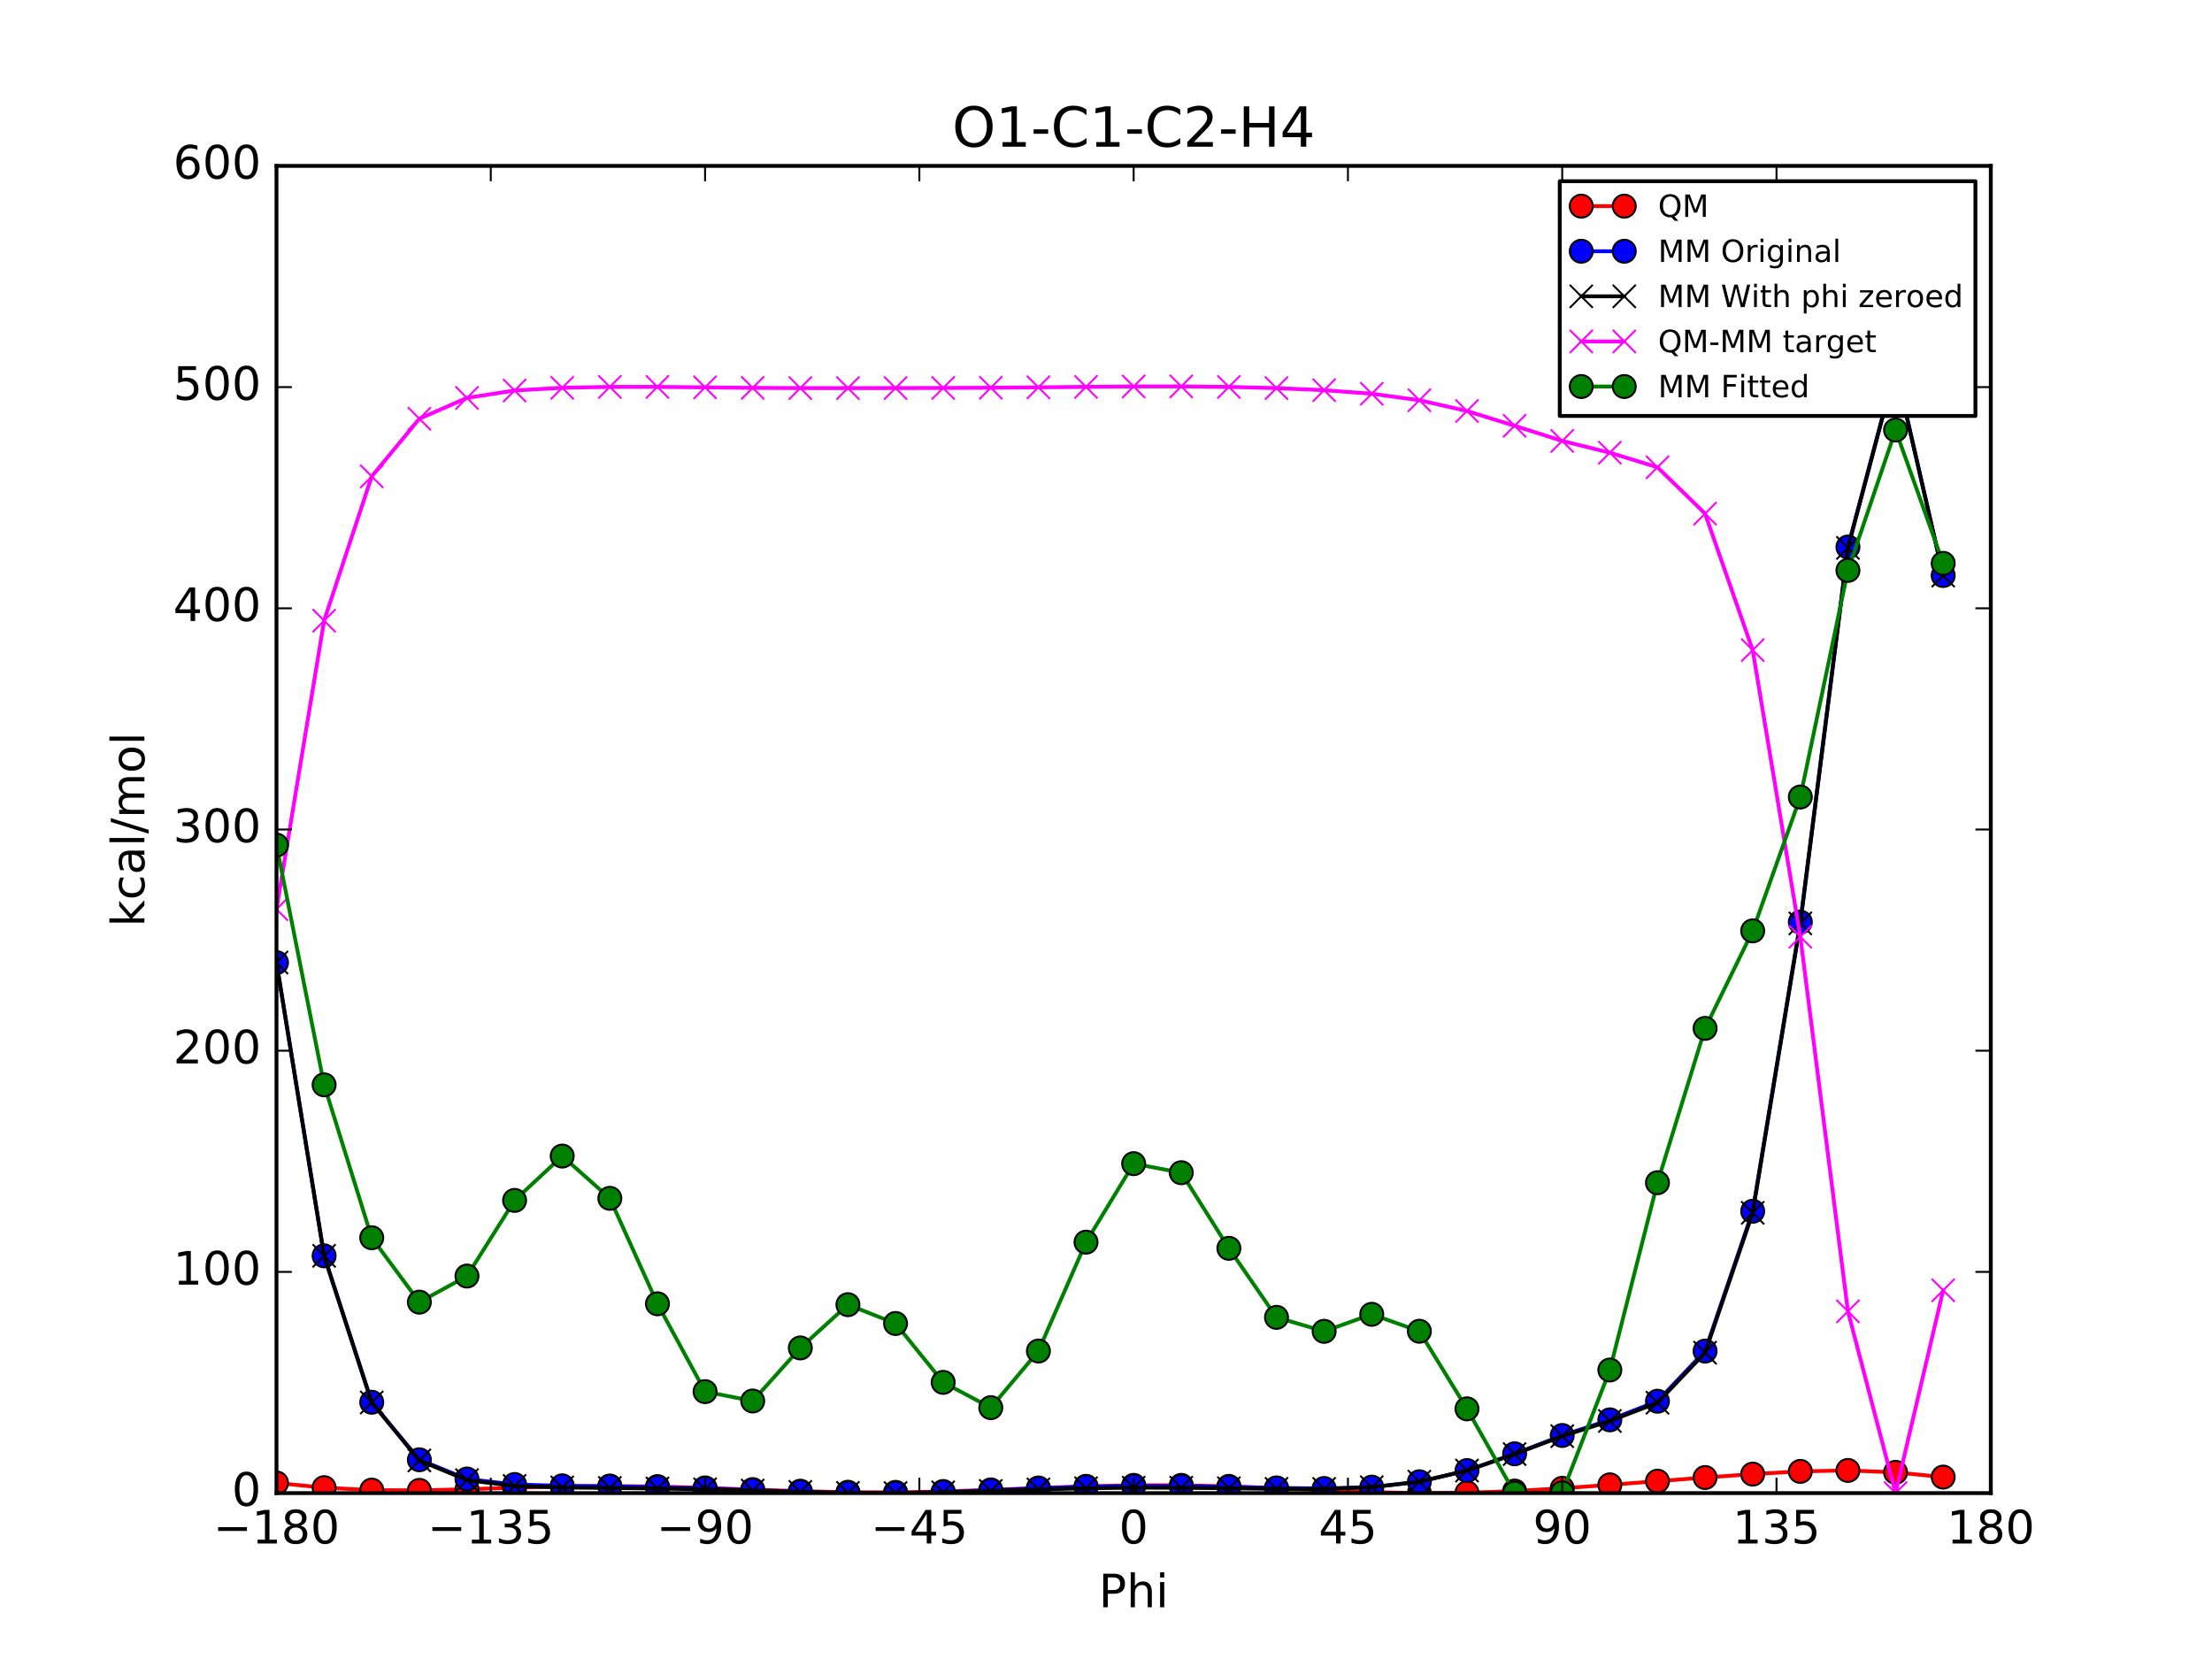 <?xml version="1.0" encoding="utf-8" standalone="no"?>
<!DOCTYPE svg PUBLIC "-//W3C//DTD SVG 1.1//EN"
  "http://www.w3.org/Graphics/SVG/1.1/DTD/svg11.dtd">
<!-- Created with matplotlib (http://matplotlib.org/) -->
<svg height="432pt" version="1.1" viewBox="0 0 576 432" width="576pt" xmlns="http://www.w3.org/2000/svg" xmlns:xlink="http://www.w3.org/1999/xlink">
 <defs>
  <style type="text/css">
*{stroke-linecap:butt;stroke-linejoin:round;stroke-miterlimit:100000;}
  </style>
 </defs>
 <g id="figure_1">
  <g id="patch_1">
   <path d="M 0 432 
L 576 432 
L 576 0 
L 0 0 
z
" style="fill:#ffffff;"/>
  </g>
  <g id="axes_1">
   <g id="patch_2">
    <path d="M 72 388.8 
L 518.4 388.8 
L 518.4 43.2 
L 72 43.2 
z
" style="fill:#ffffff;"/>
   </g>
   <g id="line2d_1">
    <path clip-path="url(#pb5bdf6faa8)" d="M 72 386.153 
L 84.4 387.384 
L 96.8 388.021 
L 109.2 388.09 
L 121.6 387.798 
L 134 387.389 
L 146.4 387.067 
L 158.8 386.961 
L 171.2 387.103 
L 183.6 387.444 
L 196 387.886 
L 208.4 388.303 
L 220.8 388.572 
L 233.2 388.605 
L 245.6 388.383 
L 258 387.965 
L 270.4 387.47 
L 282.8 387.035 
L 295.2 386.781 
L 307.6 386.781 
L 320 387.046 
L 332.4 387.516 
L 344.8 388.073 
L 357.2 388.553 
L 369.6 388.8 
L 382 388.71 
L 394.4 388.268 
L 406.8 387.544 
L 419.2 386.651 
L 431.6 385.696 
L 444 384.745 
L 456.4 383.853 
L 468.8 383.146 
L 481.2 382.896 
L 493.6 383.395 
L 506 384.632 
" style="fill:none;stroke:#ff0000;stroke-linecap:square;"/>
    <defs>
     <path d="M 0 3 
C 0.796 3 1.559 2.684 2.121 2.121 
C 2.684 1.559 3 0.796 3 0 
C 3 -0.796 2.684 -1.559 2.121 -2.121 
C 1.559 -2.684 0.796 -3 0 -3 
C -0.796 -3 -1.559 -2.684 -2.121 -2.121 
C -2.684 -1.559 -3 -0.796 -3 0 
C -3 0.796 -2.684 1.559 -2.121 2.121 
C -1.559 2.684 -0.796 3 0 3 
z
" id="m28f673b77a" style="stroke:#000000;stroke-width:0.5;"/>
    </defs>
    <g clip-path="url(#pb5bdf6faa8)">
     <use style="fill:#ff0000;stroke:#000000;stroke-width:0.5;" x="72" xlink:href="#m28f673b77a" y="386.153"/>
     <use style="fill:#ff0000;stroke:#000000;stroke-width:0.5;" x="84.4" xlink:href="#m28f673b77a" y="387.384"/>
     <use style="fill:#ff0000;stroke:#000000;stroke-width:0.5;" x="96.8" xlink:href="#m28f673b77a" y="388.021"/>
     <use style="fill:#ff0000;stroke:#000000;stroke-width:0.5;" x="109.2" xlink:href="#m28f673b77a" y="388.09"/>
     <use style="fill:#ff0000;stroke:#000000;stroke-width:0.5;" x="121.6" xlink:href="#m28f673b77a" y="387.798"/>
     <use style="fill:#ff0000;stroke:#000000;stroke-width:0.5;" x="134" xlink:href="#m28f673b77a" y="387.389"/>
     <use style="fill:#ff0000;stroke:#000000;stroke-width:0.5;" x="146.4" xlink:href="#m28f673b77a" y="387.067"/>
     <use style="fill:#ff0000;stroke:#000000;stroke-width:0.5;" x="158.8" xlink:href="#m28f673b77a" y="386.961"/>
     <use style="fill:#ff0000;stroke:#000000;stroke-width:0.5;" x="171.2" xlink:href="#m28f673b77a" y="387.103"/>
     <use style="fill:#ff0000;stroke:#000000;stroke-width:0.5;" x="183.6" xlink:href="#m28f673b77a" y="387.444"/>
     <use style="fill:#ff0000;stroke:#000000;stroke-width:0.5;" x="196" xlink:href="#m28f673b77a" y="387.886"/>
     <use style="fill:#ff0000;stroke:#000000;stroke-width:0.5;" x="208.4" xlink:href="#m28f673b77a" y="388.303"/>
     <use style="fill:#ff0000;stroke:#000000;stroke-width:0.5;" x="220.8" xlink:href="#m28f673b77a" y="388.572"/>
     <use style="fill:#ff0000;stroke:#000000;stroke-width:0.5;" x="233.2" xlink:href="#m28f673b77a" y="388.605"/>
     <use style="fill:#ff0000;stroke:#000000;stroke-width:0.5;" x="245.6" xlink:href="#m28f673b77a" y="388.383"/>
     <use style="fill:#ff0000;stroke:#000000;stroke-width:0.5;" x="258" xlink:href="#m28f673b77a" y="387.965"/>
     <use style="fill:#ff0000;stroke:#000000;stroke-width:0.5;" x="270.4" xlink:href="#m28f673b77a" y="387.47"/>
     <use style="fill:#ff0000;stroke:#000000;stroke-width:0.5;" x="282.8" xlink:href="#m28f673b77a" y="387.035"/>
     <use style="fill:#ff0000;stroke:#000000;stroke-width:0.5;" x="295.2" xlink:href="#m28f673b77a" y="386.781"/>
     <use style="fill:#ff0000;stroke:#000000;stroke-width:0.5;" x="307.6" xlink:href="#m28f673b77a" y="386.781"/>
     <use style="fill:#ff0000;stroke:#000000;stroke-width:0.5;" x="320" xlink:href="#m28f673b77a" y="387.046"/>
     <use style="fill:#ff0000;stroke:#000000;stroke-width:0.5;" x="332.4" xlink:href="#m28f673b77a" y="387.516"/>
     <use style="fill:#ff0000;stroke:#000000;stroke-width:0.5;" x="344.8" xlink:href="#m28f673b77a" y="388.073"/>
     <use style="fill:#ff0000;stroke:#000000;stroke-width:0.5;" x="357.2" xlink:href="#m28f673b77a" y="388.553"/>
     <use style="fill:#ff0000;stroke:#000000;stroke-width:0.5;" x="369.6" xlink:href="#m28f673b77a" y="388.8"/>
     <use style="fill:#ff0000;stroke:#000000;stroke-width:0.5;" x="382" xlink:href="#m28f673b77a" y="388.71"/>
     <use style="fill:#ff0000;stroke:#000000;stroke-width:0.5;" x="394.4" xlink:href="#m28f673b77a" y="388.268"/>
     <use style="fill:#ff0000;stroke:#000000;stroke-width:0.5;" x="406.8" xlink:href="#m28f673b77a" y="387.544"/>
     <use style="fill:#ff0000;stroke:#000000;stroke-width:0.5;" x="419.2" xlink:href="#m28f673b77a" y="386.651"/>
     <use style="fill:#ff0000;stroke:#000000;stroke-width:0.5;" x="431.6" xlink:href="#m28f673b77a" y="385.696"/>
     <use style="fill:#ff0000;stroke:#000000;stroke-width:0.5;" x="444" xlink:href="#m28f673b77a" y="384.745"/>
     <use style="fill:#ff0000;stroke:#000000;stroke-width:0.5;" x="456.4" xlink:href="#m28f673b77a" y="383.853"/>
     <use style="fill:#ff0000;stroke:#000000;stroke-width:0.5;" x="468.8" xlink:href="#m28f673b77a" y="383.146"/>
     <use style="fill:#ff0000;stroke:#000000;stroke-width:0.5;" x="481.2" xlink:href="#m28f673b77a" y="382.896"/>
     <use style="fill:#ff0000;stroke:#000000;stroke-width:0.5;" x="493.6" xlink:href="#m28f673b77a" y="383.395"/>
     <use style="fill:#ff0000;stroke:#000000;stroke-width:0.5;" x="506" xlink:href="#m28f673b77a" y="384.632"/>
    </g>
   </g>
   <g id="line2d_2">
    <path clip-path="url(#pb5bdf6faa8)" d="M 72 250.659 
L 84.4 327.012 
L 96.8 365.138 
L 109.2 380.119 
L 121.6 385.133 
L 134 386.561 
L 146.4 386.906 
L 158.8 387.052 
L 171.2 387.263 
L 183.6 387.589 
L 196 388.014 
L 208.4 388.46 
L 220.8 388.768 
L 233.2 388.8 
L 245.6 388.533 
L 258 388.067 
L 270.4 387.557 
L 282.8 387.154 
L 295.2 386.96 
L 307.6 386.993 
L 320 387.198 
L 332.4 387.463 
L 344.8 387.598 
L 357.2 387.242 
L 369.6 385.846 
L 382 382.925 
L 394.4 378.567 
L 406.8 373.794 
L 419.2 369.724 
L 431.6 364.877 
L 444 351.818 
L 456.4 315.403 
L 468.8 240.114 
L 481.2 142.437 
L 493.6 95.722 
L 506 149.862 
" style="fill:none;stroke:#0000ff;stroke-linecap:square;"/>
    <defs>
     <path d="M 0 3 
C 0.796 3 1.559 2.684 2.121 2.121 
C 2.684 1.559 3 0.796 3 0 
C 3 -0.796 2.684 -1.559 2.121 -2.121 
C 1.559 -2.684 0.796 -3 0 -3 
C -0.796 -3 -1.559 -2.684 -2.121 -2.121 
C -2.684 -1.559 -3 -0.796 -3 0 
C -3 0.796 -2.684 1.559 -2.121 2.121 
C -1.559 2.684 -0.796 3 0 3 
z
" id="m4bf1ca6f86" style="stroke:#000000;stroke-width:0.5;"/>
    </defs>
    <g clip-path="url(#pb5bdf6faa8)">
     <use style="fill:#0000ff;stroke:#000000;stroke-width:0.5;" x="72" xlink:href="#m4bf1ca6f86" y="250.659"/>
     <use style="fill:#0000ff;stroke:#000000;stroke-width:0.5;" x="84.4" xlink:href="#m4bf1ca6f86" y="327.012"/>
     <use style="fill:#0000ff;stroke:#000000;stroke-width:0.5;" x="96.8" xlink:href="#m4bf1ca6f86" y="365.138"/>
     <use style="fill:#0000ff;stroke:#000000;stroke-width:0.5;" x="109.2" xlink:href="#m4bf1ca6f86" y="380.119"/>
     <use style="fill:#0000ff;stroke:#000000;stroke-width:0.5;" x="121.6" xlink:href="#m4bf1ca6f86" y="385.133"/>
     <use style="fill:#0000ff;stroke:#000000;stroke-width:0.5;" x="134" xlink:href="#m4bf1ca6f86" y="386.561"/>
     <use style="fill:#0000ff;stroke:#000000;stroke-width:0.5;" x="146.4" xlink:href="#m4bf1ca6f86" y="386.906"/>
     <use style="fill:#0000ff;stroke:#000000;stroke-width:0.5;" x="158.8" xlink:href="#m4bf1ca6f86" y="387.052"/>
     <use style="fill:#0000ff;stroke:#000000;stroke-width:0.5;" x="171.2" xlink:href="#m4bf1ca6f86" y="387.263"/>
     <use style="fill:#0000ff;stroke:#000000;stroke-width:0.5;" x="183.6" xlink:href="#m4bf1ca6f86" y="387.589"/>
     <use style="fill:#0000ff;stroke:#000000;stroke-width:0.5;" x="196" xlink:href="#m4bf1ca6f86" y="388.014"/>
     <use style="fill:#0000ff;stroke:#000000;stroke-width:0.5;" x="208.4" xlink:href="#m4bf1ca6f86" y="388.46"/>
     <use style="fill:#0000ff;stroke:#000000;stroke-width:0.5;" x="220.8" xlink:href="#m4bf1ca6f86" y="388.768"/>
     <use style="fill:#0000ff;stroke:#000000;stroke-width:0.5;" x="233.2" xlink:href="#m4bf1ca6f86" y="388.8"/>
     <use style="fill:#0000ff;stroke:#000000;stroke-width:0.5;" x="245.6" xlink:href="#m4bf1ca6f86" y="388.533"/>
     <use style="fill:#0000ff;stroke:#000000;stroke-width:0.5;" x="258" xlink:href="#m4bf1ca6f86" y="388.067"/>
     <use style="fill:#0000ff;stroke:#000000;stroke-width:0.5;" x="270.4" xlink:href="#m4bf1ca6f86" y="387.557"/>
     <use style="fill:#0000ff;stroke:#000000;stroke-width:0.5;" x="282.8" xlink:href="#m4bf1ca6f86" y="387.154"/>
     <use style="fill:#0000ff;stroke:#000000;stroke-width:0.5;" x="295.2" xlink:href="#m4bf1ca6f86" y="386.96"/>
     <use style="fill:#0000ff;stroke:#000000;stroke-width:0.5;" x="307.6" xlink:href="#m4bf1ca6f86" y="386.993"/>
     <use style="fill:#0000ff;stroke:#000000;stroke-width:0.5;" x="320" xlink:href="#m4bf1ca6f86" y="387.198"/>
     <use style="fill:#0000ff;stroke:#000000;stroke-width:0.5;" x="332.4" xlink:href="#m4bf1ca6f86" y="387.463"/>
     <use style="fill:#0000ff;stroke:#000000;stroke-width:0.5;" x="344.8" xlink:href="#m4bf1ca6f86" y="387.598"/>
     <use style="fill:#0000ff;stroke:#000000;stroke-width:0.5;" x="357.2" xlink:href="#m4bf1ca6f86" y="387.242"/>
     <use style="fill:#0000ff;stroke:#000000;stroke-width:0.5;" x="369.6" xlink:href="#m4bf1ca6f86" y="385.846"/>
     <use style="fill:#0000ff;stroke:#000000;stroke-width:0.5;" x="382" xlink:href="#m4bf1ca6f86" y="382.925"/>
     <use style="fill:#0000ff;stroke:#000000;stroke-width:0.5;" x="394.4" xlink:href="#m4bf1ca6f86" y="378.567"/>
     <use style="fill:#0000ff;stroke:#000000;stroke-width:0.5;" x="406.8" xlink:href="#m4bf1ca6f86" y="373.794"/>
     <use style="fill:#0000ff;stroke:#000000;stroke-width:0.5;" x="419.2" xlink:href="#m4bf1ca6f86" y="369.724"/>
     <use style="fill:#0000ff;stroke:#000000;stroke-width:0.5;" x="431.6" xlink:href="#m4bf1ca6f86" y="364.877"/>
     <use style="fill:#0000ff;stroke:#000000;stroke-width:0.5;" x="444" xlink:href="#m4bf1ca6f86" y="351.818"/>
     <use style="fill:#0000ff;stroke:#000000;stroke-width:0.5;" x="456.4" xlink:href="#m4bf1ca6f86" y="315.403"/>
     <use style="fill:#0000ff;stroke:#000000;stroke-width:0.5;" x="468.8" xlink:href="#m4bf1ca6f86" y="240.114"/>
     <use style="fill:#0000ff;stroke:#000000;stroke-width:0.5;" x="481.2" xlink:href="#m4bf1ca6f86" y="142.437"/>
     <use style="fill:#0000ff;stroke:#000000;stroke-width:0.5;" x="493.6" xlink:href="#m4bf1ca6f86" y="95.722"/>
     <use style="fill:#0000ff;stroke:#000000;stroke-width:0.5;" x="506" xlink:href="#m4bf1ca6f86" y="149.862"/>
    </g>
   </g>
   <g id="line2d_3">
    <path clip-path="url(#pb5bdf6faa8)" d="M 72 250.642 
L 84.4 327.012 
L 96.8 365.209 
L 109.2 380.298 
L 121.6 385.426 
L 134 386.945 
L 146.4 387.332 
L 158.8 387.462 
L 171.2 387.602 
L 183.6 387.82 
L 196 388.131 
L 208.4 388.486 
L 220.8 388.752 
L 233.2 388.8 
L 245.6 388.605 
L 258 388.245 
L 270.4 387.85 
L 282.8 387.538 
L 295.2 387.386 
L 307.6 387.403 
L 320 387.536 
L 332.4 387.694 
L 344.8 387.715 
L 357.2 387.268 
L 369.6 385.829 
L 382 382.925 
L 394.4 378.638 
L 406.8 373.972 
L 419.2 370.017 
L 431.6 365.261 
L 444 352.244 
L 456.4 315.813 
L 468.8 240.452 
L 481.2 142.668 
L 493.6 95.839 
L 506 149.888 
" style="fill:none;stroke:#000000;stroke-linecap:square;"/>
    <defs>
     <path d="M -3 3 
L 3 -3 
M -3 -3 
L 3 3 
" id="m23b8f3a58b" style="stroke:#000000;stroke-width:0.5;"/>
    </defs>
    <g clip-path="url(#pb5bdf6faa8)">
     <use style="stroke:#000000;stroke-width:0.5;" x="72" xlink:href="#m23b8f3a58b" y="250.642"/>
     <use style="stroke:#000000;stroke-width:0.5;" x="84.4" xlink:href="#m23b8f3a58b" y="327.012"/>
     <use style="stroke:#000000;stroke-width:0.5;" x="96.8" xlink:href="#m23b8f3a58b" y="365.209"/>
     <use style="stroke:#000000;stroke-width:0.5;" x="109.2" xlink:href="#m23b8f3a58b" y="380.298"/>
     <use style="stroke:#000000;stroke-width:0.5;" x="121.6" xlink:href="#m23b8f3a58b" y="385.426"/>
     <use style="stroke:#000000;stroke-width:0.5;" x="134" xlink:href="#m23b8f3a58b" y="386.945"/>
     <use style="stroke:#000000;stroke-width:0.5;" x="146.4" xlink:href="#m23b8f3a58b" y="387.332"/>
     <use style="stroke:#000000;stroke-width:0.5;" x="158.8" xlink:href="#m23b8f3a58b" y="387.462"/>
     <use style="stroke:#000000;stroke-width:0.5;" x="171.2" xlink:href="#m23b8f3a58b" y="387.602"/>
     <use style="stroke:#000000;stroke-width:0.5;" x="183.6" xlink:href="#m23b8f3a58b" y="387.82"/>
     <use style="stroke:#000000;stroke-width:0.5;" x="196" xlink:href="#m23b8f3a58b" y="388.131"/>
     <use style="stroke:#000000;stroke-width:0.5;" x="208.4" xlink:href="#m23b8f3a58b" y="388.486"/>
     <use style="stroke:#000000;stroke-width:0.5;" x="220.8" xlink:href="#m23b8f3a58b" y="388.752"/>
     <use style="stroke:#000000;stroke-width:0.5;" x="233.2" xlink:href="#m23b8f3a58b" y="388.8"/>
     <use style="stroke:#000000;stroke-width:0.5;" x="245.6" xlink:href="#m23b8f3a58b" y="388.605"/>
     <use style="stroke:#000000;stroke-width:0.5;" x="258" xlink:href="#m23b8f3a58b" y="388.245"/>
     <use style="stroke:#000000;stroke-width:0.5;" x="270.4" xlink:href="#m23b8f3a58b" y="387.85"/>
     <use style="stroke:#000000;stroke-width:0.5;" x="282.8" xlink:href="#m23b8f3a58b" y="387.538"/>
     <use style="stroke:#000000;stroke-width:0.5;" x="295.2" xlink:href="#m23b8f3a58b" y="387.386"/>
     <use style="stroke:#000000;stroke-width:0.5;" x="307.6" xlink:href="#m23b8f3a58b" y="387.403"/>
     <use style="stroke:#000000;stroke-width:0.5;" x="320" xlink:href="#m23b8f3a58b" y="387.536"/>
     <use style="stroke:#000000;stroke-width:0.5;" x="332.4" xlink:href="#m23b8f3a58b" y="387.694"/>
     <use style="stroke:#000000;stroke-width:0.5;" x="344.8" xlink:href="#m23b8f3a58b" y="387.715"/>
     <use style="stroke:#000000;stroke-width:0.5;" x="357.2" xlink:href="#m23b8f3a58b" y="387.268"/>
     <use style="stroke:#000000;stroke-width:0.5;" x="369.6" xlink:href="#m23b8f3a58b" y="385.829"/>
     <use style="stroke:#000000;stroke-width:0.5;" x="382" xlink:href="#m23b8f3a58b" y="382.925"/>
     <use style="stroke:#000000;stroke-width:0.5;" x="394.4" xlink:href="#m23b8f3a58b" y="378.638"/>
     <use style="stroke:#000000;stroke-width:0.5;" x="406.8" xlink:href="#m23b8f3a58b" y="373.972"/>
     <use style="stroke:#000000;stroke-width:0.5;" x="419.2" xlink:href="#m23b8f3a58b" y="370.017"/>
     <use style="stroke:#000000;stroke-width:0.5;" x="431.6" xlink:href="#m23b8f3a58b" y="365.261"/>
     <use style="stroke:#000000;stroke-width:0.5;" x="444" xlink:href="#m23b8f3a58b" y="352.244"/>
     <use style="stroke:#000000;stroke-width:0.5;" x="456.4" xlink:href="#m23b8f3a58b" y="315.813"/>
     <use style="stroke:#000000;stroke-width:0.5;" x="468.8" xlink:href="#m23b8f3a58b" y="240.452"/>
     <use style="stroke:#000000;stroke-width:0.5;" x="481.2" xlink:href="#m23b8f3a58b" y="142.668"/>
     <use style="stroke:#000000;stroke-width:0.5;" x="493.6" xlink:href="#m23b8f3a58b" y="95.839"/>
     <use style="stroke:#000000;stroke-width:0.5;" x="506" xlink:href="#m23b8f3a58b" y="149.888"/>
    </g>
   </g>
   <g id="line2d_4">
    <path clip-path="url(#pb5bdf6faa8)" d="M 72 236.755 
L 84.4 161.616 
L 96.8 124.056 
L 109.2 109.037 
L 121.6 103.616 
L 134 101.688 
L 146.4 100.979 
L 158.8 100.744 
L 171.2 100.745 
L 183.6 100.868 
L 196 100.999 
L 208.4 101.062 
L 220.8 101.064 
L 233.2 101.049 
L 245.6 101.022 
L 258 100.964 
L 270.4 100.864 
L 282.8 100.74 
L 295.2 100.638 
L 307.6 100.622 
L 320 100.753 
L 332.4 101.067 
L 344.8 101.602 
L 357.2 102.529 
L 369.6 104.215 
L 382 107.029 
L 394.4 110.874 
L 406.8 114.815 
L 419.2 117.878 
L 431.6 121.679 
L 444 133.745 
L 456.4 169.284 
L 468.8 243.938 
L 481.2 341.471 
L 493.6 388.8 
L 506 335.988 
" style="fill:none;stroke:#ff00ff;stroke-linecap:square;"/>
    <defs>
     <path d="M -3 3 
L 3 -3 
M -3 -3 
L 3 3 
" id="m31dac8d781" style="stroke:#ff00ff;stroke-width:0.5;"/>
    </defs>
    <g clip-path="url(#pb5bdf6faa8)">
     <use style="fill:#ff00ff;stroke:#ff00ff;stroke-width:0.5;" x="72" xlink:href="#m31dac8d781" y="236.755"/>
     <use style="fill:#ff00ff;stroke:#ff00ff;stroke-width:0.5;" x="84.4" xlink:href="#m31dac8d781" y="161.616"/>
     <use style="fill:#ff00ff;stroke:#ff00ff;stroke-width:0.5;" x="96.8" xlink:href="#m31dac8d781" y="124.056"/>
     <use style="fill:#ff00ff;stroke:#ff00ff;stroke-width:0.5;" x="109.2" xlink:href="#m31dac8d781" y="109.037"/>
     <use style="fill:#ff00ff;stroke:#ff00ff;stroke-width:0.5;" x="121.6" xlink:href="#m31dac8d781" y="103.616"/>
     <use style="fill:#ff00ff;stroke:#ff00ff;stroke-width:0.5;" x="134" xlink:href="#m31dac8d781" y="101.688"/>
     <use style="fill:#ff00ff;stroke:#ff00ff;stroke-width:0.5;" x="146.4" xlink:href="#m31dac8d781" y="100.979"/>
     <use style="fill:#ff00ff;stroke:#ff00ff;stroke-width:0.5;" x="158.8" xlink:href="#m31dac8d781" y="100.744"/>
     <use style="fill:#ff00ff;stroke:#ff00ff;stroke-width:0.5;" x="171.2" xlink:href="#m31dac8d781" y="100.745"/>
     <use style="fill:#ff00ff;stroke:#ff00ff;stroke-width:0.5;" x="183.6" xlink:href="#m31dac8d781" y="100.868"/>
     <use style="fill:#ff00ff;stroke:#ff00ff;stroke-width:0.5;" x="196" xlink:href="#m31dac8d781" y="100.999"/>
     <use style="fill:#ff00ff;stroke:#ff00ff;stroke-width:0.5;" x="208.4" xlink:href="#m31dac8d781" y="101.062"/>
     <use style="fill:#ff00ff;stroke:#ff00ff;stroke-width:0.5;" x="220.8" xlink:href="#m31dac8d781" y="101.064"/>
     <use style="fill:#ff00ff;stroke:#ff00ff;stroke-width:0.5;" x="233.2" xlink:href="#m31dac8d781" y="101.049"/>
     <use style="fill:#ff00ff;stroke:#ff00ff;stroke-width:0.5;" x="245.6" xlink:href="#m31dac8d781" y="101.022"/>
     <use style="fill:#ff00ff;stroke:#ff00ff;stroke-width:0.5;" x="258" xlink:href="#m31dac8d781" y="100.964"/>
     <use style="fill:#ff00ff;stroke:#ff00ff;stroke-width:0.5;" x="270.4" xlink:href="#m31dac8d781" y="100.864"/>
     <use style="fill:#ff00ff;stroke:#ff00ff;stroke-width:0.5;" x="282.8" xlink:href="#m31dac8d781" y="100.74"/>
     <use style="fill:#ff00ff;stroke:#ff00ff;stroke-width:0.5;" x="295.2" xlink:href="#m31dac8d781" y="100.638"/>
     <use style="fill:#ff00ff;stroke:#ff00ff;stroke-width:0.5;" x="307.6" xlink:href="#m31dac8d781" y="100.622"/>
     <use style="fill:#ff00ff;stroke:#ff00ff;stroke-width:0.5;" x="320" xlink:href="#m31dac8d781" y="100.753"/>
     <use style="fill:#ff00ff;stroke:#ff00ff;stroke-width:0.5;" x="332.4" xlink:href="#m31dac8d781" y="101.067"/>
     <use style="fill:#ff00ff;stroke:#ff00ff;stroke-width:0.5;" x="344.8" xlink:href="#m31dac8d781" y="101.602"/>
     <use style="fill:#ff00ff;stroke:#ff00ff;stroke-width:0.5;" x="357.2" xlink:href="#m31dac8d781" y="102.529"/>
     <use style="fill:#ff00ff;stroke:#ff00ff;stroke-width:0.5;" x="369.6" xlink:href="#m31dac8d781" y="104.215"/>
     <use style="fill:#ff00ff;stroke:#ff00ff;stroke-width:0.5;" x="382" xlink:href="#m31dac8d781" y="107.029"/>
     <use style="fill:#ff00ff;stroke:#ff00ff;stroke-width:0.5;" x="394.4" xlink:href="#m31dac8d781" y="110.874"/>
     <use style="fill:#ff00ff;stroke:#ff00ff;stroke-width:0.5;" x="406.8" xlink:href="#m31dac8d781" y="114.815"/>
     <use style="fill:#ff00ff;stroke:#ff00ff;stroke-width:0.5;" x="419.2" xlink:href="#m31dac8d781" y="117.878"/>
     <use style="fill:#ff00ff;stroke:#ff00ff;stroke-width:0.5;" x="431.6" xlink:href="#m31dac8d781" y="121.679"/>
     <use style="fill:#ff00ff;stroke:#ff00ff;stroke-width:0.5;" x="444" xlink:href="#m31dac8d781" y="133.745"/>
     <use style="fill:#ff00ff;stroke:#ff00ff;stroke-width:0.5;" x="456.4" xlink:href="#m31dac8d781" y="169.284"/>
     <use style="fill:#ff00ff;stroke:#ff00ff;stroke-width:0.5;" x="468.8" xlink:href="#m31dac8d781" y="243.938"/>
     <use style="fill:#ff00ff;stroke:#ff00ff;stroke-width:0.5;" x="481.2" xlink:href="#m31dac8d781" y="341.471"/>
     <use style="fill:#ff00ff;stroke:#ff00ff;stroke-width:0.5;" x="493.6" xlink:href="#m31dac8d781" y="388.8"/>
     <use style="fill:#ff00ff;stroke:#ff00ff;stroke-width:0.5;" x="506" xlink:href="#m31dac8d781" y="335.988"/>
    </g>
   </g>
   <g id="line2d_5">
    <path clip-path="url(#pb5bdf6faa8)" d="M 72 220.056 
L 84.4 282.491 
L 96.8 322.308 
L 109.2 339.078 
L 121.6 332.283 
L 134 312.582 
L 146.4 301.037 
L 158.8 312.041 
L 171.2 339.505 
L 183.6 362.375 
L 196 364.817 
L 208.4 351 
L 220.8 339.735 
L 233.2 344.634 
L 245.6 359.963 
L 258 366.554 
L 270.4 351.805 
L 282.8 323.454 
L 295.2 303.016 
L 307.6 305.371 
L 320 325.062 
L 332.4 343.036 
L 344.8 346.674 
L 357.2 342.244 
L 369.6 346.653 
L 382 366.863 
L 394.4 388.8 
L 406.8 388.731 
L 419.2 356.747 
L 431.6 307.976 
L 444 267.789 
L 456.4 242.399 
L 468.8 207.542 
L 481.2 148.534 
L 493.6 111.978 
L 506 146.7 
" style="fill:none;stroke:#008000;stroke-linecap:square;"/>
    <defs>
     <path d="M 0 3 
C 0.796 3 1.559 2.684 2.121 2.121 
C 2.684 1.559 3 0.796 3 0 
C 3 -0.796 2.684 -1.559 2.121 -2.121 
C 1.559 -2.684 0.796 -3 0 -3 
C -0.796 -3 -1.559 -2.684 -2.121 -2.121 
C -2.684 -1.559 -3 -0.796 -3 0 
C -3 0.796 -2.684 1.559 -2.121 2.121 
C -1.559 2.684 -0.796 3 0 3 
z
" id="m9b25836cf4" style="stroke:#000000;stroke-width:0.5;"/>
    </defs>
    <g clip-path="url(#pb5bdf6faa8)">
     <use style="fill:#008000;stroke:#000000;stroke-width:0.5;" x="72" xlink:href="#m9b25836cf4" y="220.056"/>
     <use style="fill:#008000;stroke:#000000;stroke-width:0.5;" x="84.4" xlink:href="#m9b25836cf4" y="282.491"/>
     <use style="fill:#008000;stroke:#000000;stroke-width:0.5;" x="96.8" xlink:href="#m9b25836cf4" y="322.308"/>
     <use style="fill:#008000;stroke:#000000;stroke-width:0.5;" x="109.2" xlink:href="#m9b25836cf4" y="339.078"/>
     <use style="fill:#008000;stroke:#000000;stroke-width:0.5;" x="121.6" xlink:href="#m9b25836cf4" y="332.283"/>
     <use style="fill:#008000;stroke:#000000;stroke-width:0.5;" x="134" xlink:href="#m9b25836cf4" y="312.582"/>
     <use style="fill:#008000;stroke:#000000;stroke-width:0.5;" x="146.4" xlink:href="#m9b25836cf4" y="301.037"/>
     <use style="fill:#008000;stroke:#000000;stroke-width:0.5;" x="158.8" xlink:href="#m9b25836cf4" y="312.041"/>
     <use style="fill:#008000;stroke:#000000;stroke-width:0.5;" x="171.2" xlink:href="#m9b25836cf4" y="339.505"/>
     <use style="fill:#008000;stroke:#000000;stroke-width:0.5;" x="183.6" xlink:href="#m9b25836cf4" y="362.375"/>
     <use style="fill:#008000;stroke:#000000;stroke-width:0.5;" x="196" xlink:href="#m9b25836cf4" y="364.817"/>
     <use style="fill:#008000;stroke:#000000;stroke-width:0.5;" x="208.4" xlink:href="#m9b25836cf4" y="351"/>
     <use style="fill:#008000;stroke:#000000;stroke-width:0.5;" x="220.8" xlink:href="#m9b25836cf4" y="339.735"/>
     <use style="fill:#008000;stroke:#000000;stroke-width:0.5;" x="233.2" xlink:href="#m9b25836cf4" y="344.634"/>
     <use style="fill:#008000;stroke:#000000;stroke-width:0.5;" x="245.6" xlink:href="#m9b25836cf4" y="359.963"/>
     <use style="fill:#008000;stroke:#000000;stroke-width:0.5;" x="258" xlink:href="#m9b25836cf4" y="366.554"/>
     <use style="fill:#008000;stroke:#000000;stroke-width:0.5;" x="270.4" xlink:href="#m9b25836cf4" y="351.805"/>
     <use style="fill:#008000;stroke:#000000;stroke-width:0.5;" x="282.8" xlink:href="#m9b25836cf4" y="323.454"/>
     <use style="fill:#008000;stroke:#000000;stroke-width:0.5;" x="295.2" xlink:href="#m9b25836cf4" y="303.016"/>
     <use style="fill:#008000;stroke:#000000;stroke-width:0.5;" x="307.6" xlink:href="#m9b25836cf4" y="305.371"/>
     <use style="fill:#008000;stroke:#000000;stroke-width:0.5;" x="320" xlink:href="#m9b25836cf4" y="325.062"/>
     <use style="fill:#008000;stroke:#000000;stroke-width:0.5;" x="332.4" xlink:href="#m9b25836cf4" y="343.036"/>
     <use style="fill:#008000;stroke:#000000;stroke-width:0.5;" x="344.8" xlink:href="#m9b25836cf4" y="346.674"/>
     <use style="fill:#008000;stroke:#000000;stroke-width:0.5;" x="357.2" xlink:href="#m9b25836cf4" y="342.244"/>
     <use style="fill:#008000;stroke:#000000;stroke-width:0.5;" x="369.6" xlink:href="#m9b25836cf4" y="346.653"/>
     <use style="fill:#008000;stroke:#000000;stroke-width:0.5;" x="382" xlink:href="#m9b25836cf4" y="366.863"/>
     <use style="fill:#008000;stroke:#000000;stroke-width:0.5;" x="394.4" xlink:href="#m9b25836cf4" y="388.8"/>
     <use style="fill:#008000;stroke:#000000;stroke-width:0.5;" x="406.8" xlink:href="#m9b25836cf4" y="388.731"/>
     <use style="fill:#008000;stroke:#000000;stroke-width:0.5;" x="419.2" xlink:href="#m9b25836cf4" y="356.747"/>
     <use style="fill:#008000;stroke:#000000;stroke-width:0.5;" x="431.6" xlink:href="#m9b25836cf4" y="307.976"/>
     <use style="fill:#008000;stroke:#000000;stroke-width:0.5;" x="444" xlink:href="#m9b25836cf4" y="267.789"/>
     <use style="fill:#008000;stroke:#000000;stroke-width:0.5;" x="456.4" xlink:href="#m9b25836cf4" y="242.399"/>
     <use style="fill:#008000;stroke:#000000;stroke-width:0.5;" x="468.8" xlink:href="#m9b25836cf4" y="207.542"/>
     <use style="fill:#008000;stroke:#000000;stroke-width:0.5;" x="481.2" xlink:href="#m9b25836cf4" y="148.534"/>
     <use style="fill:#008000;stroke:#000000;stroke-width:0.5;" x="493.6" xlink:href="#m9b25836cf4" y="111.978"/>
     <use style="fill:#008000;stroke:#000000;stroke-width:0.5;" x="506" xlink:href="#m9b25836cf4" y="146.7"/>
    </g>
   </g>
   <g id="patch_3">
    <path d="M 72 43.2 
L 518.4 43.2 
" style="fill:none;stroke:#000000;stroke-linecap:square;stroke-linejoin:miter;"/>
   </g>
   <g id="patch_4">
    <path d="M 72 388.8 
L 72 43.2 
" style="fill:none;stroke:#000000;stroke-linecap:square;stroke-linejoin:miter;"/>
   </g>
   <g id="patch_5">
    <path d="M 518.4 388.8 
L 518.4 43.2 
" style="fill:none;stroke:#000000;stroke-linecap:square;stroke-linejoin:miter;"/>
   </g>
   <g id="patch_6">
    <path d="M 72 388.8 
L 518.4 388.8 
" style="fill:none;stroke:#000000;stroke-linecap:square;stroke-linejoin:miter;"/>
   </g>
   <g id="matplotlib.axis_1">
    <g id="xtick_1">
     <g id="line2d_6">
      <defs>
       <path d="M 0 0 
L 0 -4 
" id="m704cdafb91" style="stroke:#000000;stroke-width:0.5;"/>
      </defs>
      <g>
       <use style="stroke:#000000;stroke-width:0.5;" x="72.0" xlink:href="#m704cdafb91" y="388.8"/>
      </g>
     </g>
     <g id="line2d_7">
      <defs>
       <path d="M 0 0 
L 0 4 
" id="m7d73374374" style="stroke:#000000;stroke-width:0.5;"/>
      </defs>
      <g>
       <use style="stroke:#000000;stroke-width:0.5;" x="72.0" xlink:href="#m7d73374374" y="43.2"/>
      </g>
     </g>
     <g id="text_1">
      <!-- −180 -->
      <defs>
       <path d="M 10.594 35.5 
L 73.188 35.5 
L 73.188 27.203 
L 10.594 27.203 
z
" id="BitstreamVeraSans-Roman-2212"/>
       <path d="M 12.406 8.297 
L 28.516 8.297 
L 28.516 63.922 
L 10.984 60.406 
L 10.984 69.391 
L 28.422 72.906 
L 38.281 72.906 
L 38.281 8.297 
L 54.391 8.297 
L 54.391 0 
L 12.406 0 
z
" id="BitstreamVeraSans-Roman-31"/>
       <path d="M 31.781 66.406 
Q 24.172 66.406 20.328 58.906 
Q 16.5 51.422 16.5 36.375 
Q 16.5 21.391 20.328 13.891 
Q 24.172 6.391 31.781 6.391 
Q 39.453 6.391 43.281 13.891 
Q 47.125 21.391 47.125 36.375 
Q 47.125 51.422 43.281 58.906 
Q 39.453 66.406 31.781 66.406 
M 31.781 74.219 
Q 44.047 74.219 50.516 64.516 
Q 56.984 54.828 56.984 36.375 
Q 56.984 17.969 50.516 8.266 
Q 44.047 -1.422 31.781 -1.422 
Q 19.531 -1.422 13.062 8.266 
Q 6.594 17.969 6.594 36.375 
Q 6.594 54.828 13.062 64.516 
Q 19.531 74.219 31.781 74.219 
" id="BitstreamVeraSans-Roman-30"/>
       <path d="M 31.781 34.625 
Q 24.75 34.625 20.719 30.859 
Q 16.703 27.094 16.703 20.516 
Q 16.703 13.922 20.719 10.156 
Q 24.75 6.391 31.781 6.391 
Q 38.812 6.391 42.859 10.172 
Q 46.922 13.969 46.922 20.516 
Q 46.922 27.094 42.891 30.859 
Q 38.875 34.625 31.781 34.625 
M 21.922 38.812 
Q 15.578 40.375 12.031 44.719 
Q 8.5 49.078 8.5 55.328 
Q 8.5 64.062 14.719 69.141 
Q 20.953 74.219 31.781 74.219 
Q 42.672 74.219 48.875 69.141 
Q 55.078 64.062 55.078 55.328 
Q 55.078 49.078 51.531 44.719 
Q 48 40.375 41.703 38.812 
Q 48.828 37.156 52.797 32.312 
Q 56.781 27.484 56.781 20.516 
Q 56.781 9.906 50.312 4.234 
Q 43.844 -1.422 31.781 -1.422 
Q 19.734 -1.422 13.25 4.234 
Q 6.781 9.906 6.781 20.516 
Q 6.781 27.484 10.781 32.312 
Q 14.797 37.156 21.922 38.812 
M 18.312 54.391 
Q 18.312 48.734 21.844 45.562 
Q 25.391 42.391 31.781 42.391 
Q 38.141 42.391 41.719 45.562 
Q 45.312 48.734 45.312 54.391 
Q 45.312 60.062 41.719 63.234 
Q 38.141 66.406 31.781 66.406 
Q 25.391 66.406 21.844 63.234 
Q 18.312 60.062 18.312 54.391 
" id="BitstreamVeraSans-Roman-38"/>
      </defs>
      <g transform="translate(55.52 401.918)scale(0.12 -0.12)">
       <use xlink:href="#BitstreamVeraSans-Roman-2212"/>
       <use x="83.789" xlink:href="#BitstreamVeraSans-Roman-31"/>
       <use x="147.412" xlink:href="#BitstreamVeraSans-Roman-38"/>
       <use x="211.035" xlink:href="#BitstreamVeraSans-Roman-30"/>
      </g>
     </g>
    </g>
    <g id="xtick_2">
     <g id="line2d_8">
      <g>
       <use style="stroke:#000000;stroke-width:0.5;" x="127.8" xlink:href="#m704cdafb91" y="388.8"/>
      </g>
     </g>
     <g id="line2d_9">
      <g>
       <use style="stroke:#000000;stroke-width:0.5;" x="127.8" xlink:href="#m7d73374374" y="43.2"/>
      </g>
     </g>
     <g id="text_2">
      <!-- −135 -->
      <defs>
       <path d="M 10.797 72.906 
L 49.516 72.906 
L 49.516 64.594 
L 19.828 64.594 
L 19.828 46.734 
Q 21.969 47.469 24.109 47.828 
Q 26.266 48.188 28.422 48.188 
Q 40.625 48.188 47.75 41.5 
Q 54.891 34.812 54.891 23.391 
Q 54.891 11.625 47.562 5.094 
Q 40.234 -1.422 26.906 -1.422 
Q 22.312 -1.422 17.547 -0.641 
Q 12.797 0.141 7.719 1.703 
L 7.719 11.625 
Q 12.109 9.234 16.797 8.062 
Q 21.484 6.891 26.703 6.891 
Q 35.156 6.891 40.078 11.328 
Q 45.016 15.766 45.016 23.391 
Q 45.016 31 40.078 35.438 
Q 35.156 39.891 26.703 39.891 
Q 22.75 39.891 18.812 39.016 
Q 14.891 38.141 10.797 36.281 
z
" id="BitstreamVeraSans-Roman-35"/>
       <path d="M 40.578 39.312 
Q 47.656 37.797 51.625 33 
Q 55.609 28.219 55.609 21.188 
Q 55.609 10.406 48.188 4.484 
Q 40.766 -1.422 27.094 -1.422 
Q 22.516 -1.422 17.656 -0.516 
Q 12.797 0.391 7.625 2.203 
L 7.625 11.719 
Q 11.719 9.328 16.594 8.109 
Q 21.484 6.891 26.812 6.891 
Q 36.078 6.891 40.938 10.547 
Q 45.797 14.203 45.797 21.188 
Q 45.797 27.641 41.281 31.266 
Q 36.766 34.906 28.719 34.906 
L 20.219 34.906 
L 20.219 43.016 
L 29.109 43.016 
Q 36.375 43.016 40.234 45.922 
Q 44.094 48.828 44.094 54.297 
Q 44.094 59.906 40.109 62.906 
Q 36.141 65.922 28.719 65.922 
Q 24.656 65.922 20.016 65.031 
Q 15.375 64.156 9.812 62.312 
L 9.812 71.094 
Q 15.438 72.656 20.344 73.438 
Q 25.25 74.219 29.594 74.219 
Q 40.828 74.219 47.359 69.109 
Q 53.906 64.016 53.906 55.328 
Q 53.906 49.266 50.438 45.094 
Q 46.969 40.922 40.578 39.312 
" id="BitstreamVeraSans-Roman-33"/>
      </defs>
      <g transform="translate(111.32 401.918)scale(0.12 -0.12)">
       <use xlink:href="#BitstreamVeraSans-Roman-2212"/>
       <use x="83.789" xlink:href="#BitstreamVeraSans-Roman-31"/>
       <use x="147.412" xlink:href="#BitstreamVeraSans-Roman-33"/>
       <use x="211.035" xlink:href="#BitstreamVeraSans-Roman-35"/>
      </g>
     </g>
    </g>
    <g id="xtick_3">
     <g id="line2d_10">
      <g>
       <use style="stroke:#000000;stroke-width:0.5;" x="183.6" xlink:href="#m704cdafb91" y="388.8"/>
      </g>
     </g>
     <g id="line2d_11">
      <g>
       <use style="stroke:#000000;stroke-width:0.5;" x="183.6" xlink:href="#m7d73374374" y="43.2"/>
      </g>
     </g>
     <g id="text_3">
      <!-- −90 -->
      <defs>
       <path d="M 10.984 1.516 
L 10.984 10.5 
Q 14.703 8.734 18.5 7.812 
Q 22.312 6.891 25.984 6.891 
Q 35.75 6.891 40.891 13.453 
Q 46.047 20.016 46.781 33.406 
Q 43.953 29.203 39.594 26.953 
Q 35.25 24.703 29.984 24.703 
Q 19.047 24.703 12.672 31.312 
Q 6.297 37.938 6.297 49.422 
Q 6.297 60.641 12.938 67.422 
Q 19.578 74.219 30.609 74.219 
Q 43.266 74.219 49.922 64.516 
Q 56.594 54.828 56.594 36.375 
Q 56.594 19.141 48.406 8.859 
Q 40.234 -1.422 26.422 -1.422 
Q 22.703 -1.422 18.891 -0.688 
Q 15.094 0.047 10.984 1.516 
M 30.609 32.422 
Q 37.25 32.422 41.125 36.953 
Q 45.016 41.5 45.016 49.422 
Q 45.016 57.281 41.125 61.844 
Q 37.25 66.406 30.609 66.406 
Q 23.969 66.406 20.094 61.844 
Q 16.219 57.281 16.219 49.422 
Q 16.219 41.5 20.094 36.953 
Q 23.969 32.422 30.609 32.422 
" id="BitstreamVeraSans-Roman-39"/>
      </defs>
      <g transform="translate(170.937 401.918)scale(0.12 -0.12)">
       <use xlink:href="#BitstreamVeraSans-Roman-2212"/>
       <use x="83.789" xlink:href="#BitstreamVeraSans-Roman-39"/>
       <use x="147.412" xlink:href="#BitstreamVeraSans-Roman-30"/>
      </g>
     </g>
    </g>
    <g id="xtick_4">
     <g id="line2d_12">
      <g>
       <use style="stroke:#000000;stroke-width:0.5;" x="239.4" xlink:href="#m704cdafb91" y="388.8"/>
      </g>
     </g>
     <g id="line2d_13">
      <g>
       <use style="stroke:#000000;stroke-width:0.5;" x="239.4" xlink:href="#m7d73374374" y="43.2"/>
      </g>
     </g>
     <g id="text_4">
      <!-- −45 -->
      <defs>
       <path d="M 37.797 64.312 
L 12.891 25.391 
L 37.797 25.391 
z
M 35.203 72.906 
L 47.609 72.906 
L 47.609 25.391 
L 58.016 25.391 
L 58.016 17.188 
L 47.609 17.188 
L 47.609 0 
L 37.797 0 
L 37.797 17.188 
L 4.891 17.188 
L 4.891 26.703 
z
" id="BitstreamVeraSans-Roman-34"/>
      </defs>
      <g transform="translate(226.737 401.918)scale(0.12 -0.12)">
       <use xlink:href="#BitstreamVeraSans-Roman-2212"/>
       <use x="83.789" xlink:href="#BitstreamVeraSans-Roman-34"/>
       <use x="147.412" xlink:href="#BitstreamVeraSans-Roman-35"/>
      </g>
     </g>
    </g>
    <g id="xtick_5">
     <g id="line2d_14">
      <g>
       <use style="stroke:#000000;stroke-width:0.5;" x="295.2" xlink:href="#m704cdafb91" y="388.8"/>
      </g>
     </g>
     <g id="line2d_15">
      <g>
       <use style="stroke:#000000;stroke-width:0.5;" x="295.2" xlink:href="#m7d73374374" y="43.2"/>
      </g>
     </g>
     <g id="text_5">
      <!-- 0 -->
      <g transform="translate(291.382 401.918)scale(0.12 -0.12)">
       <use xlink:href="#BitstreamVeraSans-Roman-30"/>
      </g>
     </g>
    </g>
    <g id="xtick_6">
     <g id="line2d_16">
      <g>
       <use style="stroke:#000000;stroke-width:0.5;" x="351.0" xlink:href="#m704cdafb91" y="388.8"/>
      </g>
     </g>
     <g id="line2d_17">
      <g>
       <use style="stroke:#000000;stroke-width:0.5;" x="351.0" xlink:href="#m7d73374374" y="43.2"/>
      </g>
     </g>
     <g id="text_6">
      <!-- 45 -->
      <g transform="translate(343.365 401.918)scale(0.12 -0.12)">
       <use xlink:href="#BitstreamVeraSans-Roman-34"/>
       <use x="63.623" xlink:href="#BitstreamVeraSans-Roman-35"/>
      </g>
     </g>
    </g>
    <g id="xtick_7">
     <g id="line2d_18">
      <g>
       <use style="stroke:#000000;stroke-width:0.5;" x="406.8" xlink:href="#m704cdafb91" y="388.8"/>
      </g>
     </g>
     <g id="line2d_19">
      <g>
       <use style="stroke:#000000;stroke-width:0.5;" x="406.8" xlink:href="#m7d73374374" y="43.2"/>
      </g>
     </g>
     <g id="text_7">
      <!-- 90 -->
      <g transform="translate(399.165 401.918)scale(0.12 -0.12)">
       <use xlink:href="#BitstreamVeraSans-Roman-39"/>
       <use x="63.623" xlink:href="#BitstreamVeraSans-Roman-30"/>
      </g>
     </g>
    </g>
    <g id="xtick_8">
     <g id="line2d_20">
      <g>
       <use style="stroke:#000000;stroke-width:0.5;" x="462.6" xlink:href="#m704cdafb91" y="388.8"/>
      </g>
     </g>
     <g id="line2d_21">
      <g>
       <use style="stroke:#000000;stroke-width:0.5;" x="462.6" xlink:href="#m7d73374374" y="43.2"/>
      </g>
     </g>
     <g id="text_8">
      <!-- 135 -->
      <g transform="translate(451.147 401.918)scale(0.12 -0.12)">
       <use xlink:href="#BitstreamVeraSans-Roman-31"/>
       <use x="63.623" xlink:href="#BitstreamVeraSans-Roman-33"/>
       <use x="127.246" xlink:href="#BitstreamVeraSans-Roman-35"/>
      </g>
     </g>
    </g>
    <g id="xtick_9">
     <g id="line2d_22">
      <g>
       <use style="stroke:#000000;stroke-width:0.5;" x="518.4" xlink:href="#m704cdafb91" y="388.8"/>
      </g>
     </g>
     <g id="line2d_23">
      <g>
       <use style="stroke:#000000;stroke-width:0.5;" x="518.4" xlink:href="#m7d73374374" y="43.2"/>
      </g>
     </g>
     <g id="text_9">
      <!-- 180 -->
      <g transform="translate(506.947 401.918)scale(0.12 -0.12)">
       <use xlink:href="#BitstreamVeraSans-Roman-31"/>
       <use x="63.623" xlink:href="#BitstreamVeraSans-Roman-38"/>
       <use x="127.246" xlink:href="#BitstreamVeraSans-Roman-30"/>
      </g>
     </g>
    </g>
    <g id="text_10">
     <!-- Phi -->
     <defs>
      <path d="M 54.891 33.016 
L 54.891 0 
L 45.906 0 
L 45.906 32.719 
Q 45.906 40.484 42.875 44.328 
Q 39.844 48.188 33.797 48.188 
Q 26.516 48.188 22.312 43.547 
Q 18.109 38.922 18.109 30.906 
L 18.109 0 
L 9.078 0 
L 9.078 75.984 
L 18.109 75.984 
L 18.109 46.188 
Q 21.344 51.125 25.703 53.562 
Q 30.078 56 35.797 56 
Q 45.219 56 50.047 50.172 
Q 54.891 44.344 54.891 33.016 
" id="BitstreamVeraSans-Roman-68"/>
      <path d="M 9.422 54.688 
L 18.406 54.688 
L 18.406 0 
L 9.422 0 
z
M 9.422 75.984 
L 18.406 75.984 
L 18.406 64.594 
L 9.422 64.594 
z
" id="BitstreamVeraSans-Roman-69"/>
      <path d="M 19.672 64.797 
L 19.672 37.406 
L 32.078 37.406 
Q 38.969 37.406 42.719 40.969 
Q 46.484 44.531 46.484 51.125 
Q 46.484 57.672 42.719 61.234 
Q 38.969 64.797 32.078 64.797 
z
M 9.812 72.906 
L 32.078 72.906 
Q 44.344 72.906 50.609 67.359 
Q 56.891 61.812 56.891 51.125 
Q 56.891 40.328 50.609 34.812 
Q 44.344 29.297 32.078 29.297 
L 19.672 29.297 
L 19.672 0 
L 9.812 0 
z
" id="BitstreamVeraSans-Roman-50"/>
     </defs>
     <g transform="translate(286.113 418.532)scale(0.12 -0.12)">
      <use xlink:href="#BitstreamVeraSans-Roman-50"/>
      <use x="60.303" xlink:href="#BitstreamVeraSans-Roman-68"/>
      <use x="123.682" xlink:href="#BitstreamVeraSans-Roman-69"/>
     </g>
    </g>
   </g>
   <g id="matplotlib.axis_2">
    <g id="ytick_1">
     <g id="line2d_24">
      <defs>
       <path d="M 0 0 
L 4 0 
" id="meef55d4485" style="stroke:#000000;stroke-width:0.5;"/>
      </defs>
      <g>
       <use style="stroke:#000000;stroke-width:0.5;" x="72.0" xlink:href="#meef55d4485" y="388.8"/>
      </g>
     </g>
     <g id="line2d_25">
      <defs>
       <path d="M 0 0 
L -4 0 
" id="mffcbd7072f" style="stroke:#000000;stroke-width:0.5;"/>
      </defs>
      <g>
       <use style="stroke:#000000;stroke-width:0.5;" x="518.4" xlink:href="#mffcbd7072f" y="388.8"/>
      </g>
     </g>
     <g id="text_11">
      <!-- 0 -->
      <g transform="translate(60.365 392.111)scale(0.12 -0.12)">
       <use xlink:href="#BitstreamVeraSans-Roman-30"/>
      </g>
     </g>
    </g>
    <g id="ytick_2">
     <g id="line2d_26">
      <g>
       <use style="stroke:#000000;stroke-width:0.5;" x="72.0" xlink:href="#meef55d4485" y="331.2"/>
      </g>
     </g>
     <g id="line2d_27">
      <g>
       <use style="stroke:#000000;stroke-width:0.5;" x="518.4" xlink:href="#mffcbd7072f" y="331.2"/>
      </g>
     </g>
     <g id="text_12">
      <!-- 100 -->
      <g transform="translate(45.095 334.511)scale(0.12 -0.12)">
       <use xlink:href="#BitstreamVeraSans-Roman-31"/>
       <use x="63.623" xlink:href="#BitstreamVeraSans-Roman-30"/>
       <use x="127.246" xlink:href="#BitstreamVeraSans-Roman-30"/>
      </g>
     </g>
    </g>
    <g id="ytick_3">
     <g id="line2d_28">
      <g>
       <use style="stroke:#000000;stroke-width:0.5;" x="72.0" xlink:href="#meef55d4485" y="273.6"/>
      </g>
     </g>
     <g id="line2d_29">
      <g>
       <use style="stroke:#000000;stroke-width:0.5;" x="518.4" xlink:href="#mffcbd7072f" y="273.6"/>
      </g>
     </g>
     <g id="text_13">
      <!-- 200 -->
      <defs>
       <path d="M 19.188 8.297 
L 53.609 8.297 
L 53.609 0 
L 7.328 0 
L 7.328 8.297 
Q 12.938 14.109 22.625 23.891 
Q 32.328 33.688 34.812 36.531 
Q 39.547 41.844 41.422 45.531 
Q 43.312 49.219 43.312 52.781 
Q 43.312 58.594 39.234 62.25 
Q 35.156 65.922 28.609 65.922 
Q 23.969 65.922 18.812 64.312 
Q 13.672 62.703 7.812 59.422 
L 7.812 69.391 
Q 13.766 71.781 18.938 73 
Q 24.125 74.219 28.422 74.219 
Q 39.75 74.219 46.484 68.547 
Q 53.219 62.891 53.219 53.422 
Q 53.219 48.922 51.531 44.891 
Q 49.859 40.875 45.406 35.406 
Q 44.188 33.984 37.641 27.219 
Q 31.109 20.453 19.188 8.297 
" id="BitstreamVeraSans-Roman-32"/>
      </defs>
      <g transform="translate(45.095 276.911)scale(0.12 -0.12)">
       <use xlink:href="#BitstreamVeraSans-Roman-32"/>
       <use x="63.623" xlink:href="#BitstreamVeraSans-Roman-30"/>
       <use x="127.246" xlink:href="#BitstreamVeraSans-Roman-30"/>
      </g>
     </g>
    </g>
    <g id="ytick_4">
     <g id="line2d_30">
      <g>
       <use style="stroke:#000000;stroke-width:0.5;" x="72.0" xlink:href="#meef55d4485" y="216.0"/>
      </g>
     </g>
     <g id="line2d_31">
      <g>
       <use style="stroke:#000000;stroke-width:0.5;" x="518.4" xlink:href="#mffcbd7072f" y="216.0"/>
      </g>
     </g>
     <g id="text_14">
      <!-- 300 -->
      <g transform="translate(45.095 219.311)scale(0.12 -0.12)">
       <use xlink:href="#BitstreamVeraSans-Roman-33"/>
       <use x="63.623" xlink:href="#BitstreamVeraSans-Roman-30"/>
       <use x="127.246" xlink:href="#BitstreamVeraSans-Roman-30"/>
      </g>
     </g>
    </g>
    <g id="ytick_5">
     <g id="line2d_32">
      <g>
       <use style="stroke:#000000;stroke-width:0.5;" x="72.0" xlink:href="#meef55d4485" y="158.4"/>
      </g>
     </g>
     <g id="line2d_33">
      <g>
       <use style="stroke:#000000;stroke-width:0.5;" x="518.4" xlink:href="#mffcbd7072f" y="158.4"/>
      </g>
     </g>
     <g id="text_15">
      <!-- 400 -->
      <g transform="translate(45.095 161.711)scale(0.12 -0.12)">
       <use xlink:href="#BitstreamVeraSans-Roman-34"/>
       <use x="63.623" xlink:href="#BitstreamVeraSans-Roman-30"/>
       <use x="127.246" xlink:href="#BitstreamVeraSans-Roman-30"/>
      </g>
     </g>
    </g>
    <g id="ytick_6">
     <g id="line2d_34">
      <g>
       <use style="stroke:#000000;stroke-width:0.5;" x="72.0" xlink:href="#meef55d4485" y="100.8"/>
      </g>
     </g>
     <g id="line2d_35">
      <g>
       <use style="stroke:#000000;stroke-width:0.5;" x="518.4" xlink:href="#mffcbd7072f" y="100.8"/>
      </g>
     </g>
     <g id="text_16">
      <!-- 500 -->
      <g transform="translate(45.095 104.111)scale(0.12 -0.12)">
       <use xlink:href="#BitstreamVeraSans-Roman-35"/>
       <use x="63.623" xlink:href="#BitstreamVeraSans-Roman-30"/>
       <use x="127.246" xlink:href="#BitstreamVeraSans-Roman-30"/>
      </g>
     </g>
    </g>
    <g id="ytick_7">
     <g id="line2d_36">
      <g>
       <use style="stroke:#000000;stroke-width:0.5;" x="72.0" xlink:href="#meef55d4485" y="43.2"/>
      </g>
     </g>
     <g id="line2d_37">
      <g>
       <use style="stroke:#000000;stroke-width:0.5;" x="518.4" xlink:href="#mffcbd7072f" y="43.2"/>
      </g>
     </g>
     <g id="text_17">
      <!-- 600 -->
      <defs>
       <path d="M 33.016 40.375 
Q 26.375 40.375 22.484 35.828 
Q 18.609 31.297 18.609 23.391 
Q 18.609 15.531 22.484 10.953 
Q 26.375 6.391 33.016 6.391 
Q 39.656 6.391 43.531 10.953 
Q 47.406 15.531 47.406 23.391 
Q 47.406 31.297 43.531 35.828 
Q 39.656 40.375 33.016 40.375 
M 52.594 71.297 
L 52.594 62.312 
Q 48.875 64.062 45.094 64.984 
Q 41.312 65.922 37.594 65.922 
Q 27.828 65.922 22.672 59.328 
Q 17.531 52.734 16.797 39.406 
Q 19.672 43.656 24.016 45.922 
Q 28.375 48.188 33.594 48.188 
Q 44.578 48.188 50.953 41.516 
Q 57.328 34.859 57.328 23.391 
Q 57.328 12.156 50.688 5.359 
Q 44.047 -1.422 33.016 -1.422 
Q 20.359 -1.422 13.672 8.266 
Q 6.984 17.969 6.984 36.375 
Q 6.984 53.656 15.188 63.938 
Q 23.391 74.219 37.203 74.219 
Q 40.922 74.219 44.703 73.484 
Q 48.484 72.75 52.594 71.297 
" id="BitstreamVeraSans-Roman-36"/>
      </defs>
      <g transform="translate(45.095 46.511)scale(0.12 -0.12)">
       <use xlink:href="#BitstreamVeraSans-Roman-36"/>
       <use x="63.623" xlink:href="#BitstreamVeraSans-Roman-30"/>
       <use x="127.246" xlink:href="#BitstreamVeraSans-Roman-30"/>
      </g>
     </g>
    </g>
    <g id="text_18">
     <!-- kcal/mol -->
     <defs>
      <path d="M 25.391 72.906 
L 33.688 72.906 
L 8.297 -9.281 
L 0 -9.281 
z
" id="BitstreamVeraSans-Roman-2f"/>
      <path d="M 9.422 75.984 
L 18.406 75.984 
L 18.406 0 
L 9.422 0 
z
" id="BitstreamVeraSans-Roman-6c"/>
      <path d="M 48.781 52.594 
L 48.781 44.188 
Q 44.969 46.297 41.141 47.344 
Q 37.312 48.391 33.406 48.391 
Q 24.656 48.391 19.812 42.844 
Q 14.984 37.312 14.984 27.297 
Q 14.984 17.281 19.812 11.734 
Q 24.656 6.203 33.406 6.203 
Q 37.312 6.203 41.141 7.25 
Q 44.969 8.297 48.781 10.406 
L 48.781 2.094 
Q 45.016 0.344 40.984 -0.531 
Q 36.969 -1.422 32.422 -1.422 
Q 20.062 -1.422 12.781 6.344 
Q 5.516 14.109 5.516 27.297 
Q 5.516 40.672 12.859 48.328 
Q 20.219 56 33.016 56 
Q 37.156 56 41.109 55.141 
Q 45.062 54.297 48.781 52.594 
" id="BitstreamVeraSans-Roman-63"/>
      <path d="M 9.078 75.984 
L 18.109 75.984 
L 18.109 31.109 
L 44.922 54.688 
L 56.391 54.688 
L 27.391 29.109 
L 57.625 0 
L 45.906 0 
L 18.109 26.703 
L 18.109 0 
L 9.078 0 
z
" id="BitstreamVeraSans-Roman-6b"/>
      <path d="M 34.281 27.484 
Q 23.391 27.484 19.188 25 
Q 14.984 22.516 14.984 16.5 
Q 14.984 11.719 18.141 8.906 
Q 21.297 6.109 26.703 6.109 
Q 34.188 6.109 38.703 11.406 
Q 43.219 16.703 43.219 25.484 
L 43.219 27.484 
z
M 52.203 31.203 
L 52.203 0 
L 43.219 0 
L 43.219 8.297 
Q 40.141 3.328 35.547 0.953 
Q 30.953 -1.422 24.312 -1.422 
Q 15.922 -1.422 10.953 3.297 
Q 6 8.016 6 15.922 
Q 6 25.141 12.172 29.828 
Q 18.359 34.516 30.609 34.516 
L 43.219 34.516 
L 43.219 35.406 
Q 43.219 41.609 39.141 45 
Q 35.062 48.391 27.688 48.391 
Q 23 48.391 18.547 47.266 
Q 14.109 46.141 10.016 43.891 
L 10.016 52.203 
Q 14.938 54.109 19.578 55.047 
Q 24.219 56 28.609 56 
Q 40.484 56 46.344 49.844 
Q 52.203 43.703 52.203 31.203 
" id="BitstreamVeraSans-Roman-61"/>
      <path d="M 52 44.188 
Q 55.375 50.25 60.062 53.125 
Q 64.75 56 71.094 56 
Q 79.641 56 84.281 50.016 
Q 88.922 44.047 88.922 33.016 
L 88.922 0 
L 79.891 0 
L 79.891 32.719 
Q 79.891 40.578 77.094 44.375 
Q 74.312 48.188 68.609 48.188 
Q 61.625 48.188 57.562 43.547 
Q 53.516 38.922 53.516 30.906 
L 53.516 0 
L 44.484 0 
L 44.484 32.719 
Q 44.484 40.625 41.703 44.406 
Q 38.922 48.188 33.109 48.188 
Q 26.219 48.188 22.156 43.531 
Q 18.109 38.875 18.109 30.906 
L 18.109 0 
L 9.078 0 
L 9.078 54.688 
L 18.109 54.688 
L 18.109 46.188 
Q 21.188 51.219 25.484 53.609 
Q 29.781 56 35.688 56 
Q 41.656 56 45.828 52.969 
Q 50 49.953 52 44.188 
" id="BitstreamVeraSans-Roman-6d"/>
      <path d="M 30.609 48.391 
Q 23.391 48.391 19.188 42.75 
Q 14.984 37.109 14.984 27.297 
Q 14.984 17.484 19.156 11.844 
Q 23.344 6.203 30.609 6.203 
Q 37.797 6.203 41.984 11.859 
Q 46.188 17.531 46.188 27.297 
Q 46.188 37.016 41.984 42.703 
Q 37.797 48.391 30.609 48.391 
M 30.609 56 
Q 42.328 56 49.016 48.375 
Q 55.719 40.766 55.719 27.297 
Q 55.719 13.875 49.016 6.219 
Q 42.328 -1.422 30.609 -1.422 
Q 18.844 -1.422 12.172 6.219 
Q 5.516 13.875 5.516 27.297 
Q 5.516 40.766 12.172 48.375 
Q 18.844 56 30.609 56 
" id="BitstreamVeraSans-Roman-6f"/>
     </defs>
     <g transform="translate(37.599 241.321)rotate(-90.0)scale(0.12 -0.12)">
      <use xlink:href="#BitstreamVeraSans-Roman-6b"/>
      <use x="57.91" xlink:href="#BitstreamVeraSans-Roman-63"/>
      <use x="112.891" xlink:href="#BitstreamVeraSans-Roman-61"/>
      <use x="174.17" xlink:href="#BitstreamVeraSans-Roman-6c"/>
      <use x="201.953" xlink:href="#BitstreamVeraSans-Roman-2f"/>
      <use x="235.645" xlink:href="#BitstreamVeraSans-Roman-6d"/>
      <use x="333.057" xlink:href="#BitstreamVeraSans-Roman-6f"/>
      <use x="394.238" xlink:href="#BitstreamVeraSans-Roman-6c"/>
     </g>
    </g>
   </g>
   <g id="text_19">
    <!-- O1-C1-C2-H4 -->
    <defs>
     <path d="M 64.406 67.281 
L 64.406 56.891 
Q 59.422 61.531 53.781 63.812 
Q 48.141 66.109 41.797 66.109 
Q 29.297 66.109 22.656 58.469 
Q 16.016 50.828 16.016 36.375 
Q 16.016 21.969 22.656 14.328 
Q 29.297 6.688 41.797 6.688 
Q 48.141 6.688 53.781 8.984 
Q 59.422 11.281 64.406 15.922 
L 64.406 5.609 
Q 59.234 2.094 53.438 0.328 
Q 47.656 -1.422 41.219 -1.422 
Q 24.656 -1.422 15.125 8.703 
Q 5.609 18.844 5.609 36.375 
Q 5.609 53.953 15.125 64.078 
Q 24.656 74.219 41.219 74.219 
Q 47.75 74.219 53.531 72.484 
Q 59.328 70.75 64.406 67.281 
" id="BitstreamVeraSans-Roman-43"/>
     <path d="M 9.812 72.906 
L 19.672 72.906 
L 19.672 43.016 
L 55.516 43.016 
L 55.516 72.906 
L 65.375 72.906 
L 65.375 0 
L 55.516 0 
L 55.516 34.719 
L 19.672 34.719 
L 19.672 0 
L 9.812 0 
z
" id="BitstreamVeraSans-Roman-48"/>
     <path d="M 39.406 66.219 
Q 28.656 66.219 22.328 58.203 
Q 16.016 50.203 16.016 36.375 
Q 16.016 22.609 22.328 14.594 
Q 28.656 6.594 39.406 6.594 
Q 50.141 6.594 56.422 14.594 
Q 62.703 22.609 62.703 36.375 
Q 62.703 50.203 56.422 58.203 
Q 50.141 66.219 39.406 66.219 
M 39.406 74.219 
Q 54.734 74.219 63.906 63.938 
Q 73.094 53.656 73.094 36.375 
Q 73.094 19.141 63.906 8.859 
Q 54.734 -1.422 39.406 -1.422 
Q 24.031 -1.422 14.812 8.828 
Q 5.609 19.094 5.609 36.375 
Q 5.609 53.656 14.812 63.938 
Q 24.031 74.219 39.406 74.219 
" id="BitstreamVeraSans-Roman-4f"/>
     <path d="M 4.891 31.391 
L 31.203 31.391 
L 31.203 23.391 
L 4.891 23.391 
z
" id="BitstreamVeraSans-Roman-2d"/>
    </defs>
    <g transform="translate(247.946 38.2)scale(0.144 -0.144)">
     <use xlink:href="#BitstreamVeraSans-Roman-4f"/>
     <use x="78.711" xlink:href="#BitstreamVeraSans-Roman-31"/>
     <use x="142.334" xlink:href="#BitstreamVeraSans-Roman-2d"/>
     <use x="178.418" xlink:href="#BitstreamVeraSans-Roman-43"/>
     <use x="248.242" xlink:href="#BitstreamVeraSans-Roman-31"/>
     <use x="311.865" xlink:href="#BitstreamVeraSans-Roman-2d"/>
     <use x="347.949" xlink:href="#BitstreamVeraSans-Roman-43"/>
     <use x="417.773" xlink:href="#BitstreamVeraSans-Roman-32"/>
     <use x="481.396" xlink:href="#BitstreamVeraSans-Roman-2d"/>
     <use x="517.48" xlink:href="#BitstreamVeraSans-Roman-48"/>
     <use x="592.676" xlink:href="#BitstreamVeraSans-Roman-34"/>
    </g>
   </g>
   <g id="legend_1">
    <g id="patch_7">
     <path d="M 406.156 108.312 
L 514.4 108.312 
L 514.4 47.2 
L 406.156 47.2 
z
" style="fill:#ffffff;stroke:#000000;stroke-linejoin:miter;"/>
    </g>
    <g id="line2d_38">
     <path d="M 411.756 53.679 
L 422.956 53.679 
" style="fill:none;stroke:#ff0000;stroke-linecap:square;"/>
    </g>
    <g id="line2d_39">
     <g>
      <use style="fill:#ff0000;stroke:#000000;stroke-width:0.5;" x="411.756" xlink:href="#m28f673b77a" y="53.679"/>
      <use style="fill:#ff0000;stroke:#000000;stroke-width:0.5;" x="422.956" xlink:href="#m28f673b77a" y="53.679"/>
     </g>
    </g>
    <g id="text_20">
     <!-- QM -->
     <defs>
      <path d="M 39.406 66.219 
Q 28.656 66.219 22.328 58.203 
Q 16.016 50.203 16.016 36.375 
Q 16.016 22.609 22.328 14.594 
Q 28.656 6.594 39.406 6.594 
Q 50.141 6.594 56.422 14.594 
Q 62.703 22.609 62.703 36.375 
Q 62.703 50.203 56.422 58.203 
Q 50.141 66.219 39.406 66.219 
M 53.219 1.312 
L 66.219 -12.891 
L 54.297 -12.891 
L 43.5 -1.219 
Q 41.891 -1.312 41.031 -1.359 
Q 40.188 -1.422 39.406 -1.422 
Q 24.031 -1.422 14.812 8.859 
Q 5.609 19.141 5.609 36.375 
Q 5.609 53.656 14.812 63.938 
Q 24.031 74.219 39.406 74.219 
Q 54.734 74.219 63.906 63.938 
Q 73.094 53.656 73.094 36.375 
Q 73.094 23.688 67.984 14.641 
Q 62.891 5.609 53.219 1.312 
" id="BitstreamVeraSans-Roman-51"/>
      <path d="M 9.812 72.906 
L 24.516 72.906 
L 43.109 23.297 
L 61.812 72.906 
L 76.516 72.906 
L 76.516 0 
L 66.891 0 
L 66.891 64.016 
L 48.094 14.016 
L 38.188 14.016 
L 19.391 64.016 
L 19.391 0 
L 9.812 0 
z
" id="BitstreamVeraSans-Roman-4d"/>
     </defs>
     <g transform="translate(431.756 56.479)scale(0.08 -0.08)">
      <use xlink:href="#BitstreamVeraSans-Roman-51"/>
      <use x="78.711" xlink:href="#BitstreamVeraSans-Roman-4d"/>
     </g>
    </g>
    <g id="line2d_40">
     <path d="M 411.756 65.421 
L 422.956 65.421 
" style="fill:none;stroke:#0000ff;stroke-linecap:square;"/>
    </g>
    <g id="line2d_41">
     <g>
      <use style="fill:#0000ff;stroke:#000000;stroke-width:0.5;" x="411.756" xlink:href="#m4bf1ca6f86" y="65.421"/>
      <use style="fill:#0000ff;stroke:#000000;stroke-width:0.5;" x="422.956" xlink:href="#m4bf1ca6f86" y="65.421"/>
     </g>
    </g>
    <g id="text_21">
     <!-- MM Original -->
     <defs>
      <path d="M 45.406 27.984 
Q 45.406 37.75 41.375 43.109 
Q 37.359 48.484 30.078 48.484 
Q 22.859 48.484 18.828 43.109 
Q 14.797 37.75 14.797 27.984 
Q 14.797 18.266 18.828 12.891 
Q 22.859 7.516 30.078 7.516 
Q 37.359 7.516 41.375 12.891 
Q 45.406 18.266 45.406 27.984 
M 54.391 6.781 
Q 54.391 -7.172 48.188 -13.984 
Q 42 -20.797 29.203 -20.797 
Q 24.469 -20.797 20.266 -20.094 
Q 16.062 -19.391 12.109 -17.922 
L 12.109 -9.188 
Q 16.062 -11.328 19.922 -12.344 
Q 23.781 -13.375 27.781 -13.375 
Q 36.625 -13.375 41.016 -8.766 
Q 45.406 -4.156 45.406 5.172 
L 45.406 9.625 
Q 42.625 4.781 38.281 2.391 
Q 33.938 0 27.875 0 
Q 17.828 0 11.672 7.656 
Q 5.516 15.328 5.516 27.984 
Q 5.516 40.672 11.672 48.328 
Q 17.828 56 27.875 56 
Q 33.938 56 38.281 53.609 
Q 42.625 51.219 45.406 46.391 
L 45.406 54.688 
L 54.391 54.688 
z
" id="BitstreamVeraSans-Roman-67"/>
      <path id="BitstreamVeraSans-Roman-20"/>
      <path d="M 54.891 33.016 
L 54.891 0 
L 45.906 0 
L 45.906 32.719 
Q 45.906 40.484 42.875 44.328 
Q 39.844 48.188 33.797 48.188 
Q 26.516 48.188 22.312 43.547 
Q 18.109 38.922 18.109 30.906 
L 18.109 0 
L 9.078 0 
L 9.078 54.688 
L 18.109 54.688 
L 18.109 46.188 
Q 21.344 51.125 25.703 53.562 
Q 30.078 56 35.797 56 
Q 45.219 56 50.047 50.172 
Q 54.891 44.344 54.891 33.016 
" id="BitstreamVeraSans-Roman-6e"/>
      <path d="M 41.109 46.297 
Q 39.594 47.172 37.812 47.578 
Q 36.031 48 33.891 48 
Q 26.266 48 22.188 43.047 
Q 18.109 38.094 18.109 28.812 
L 18.109 0 
L 9.078 0 
L 9.078 54.688 
L 18.109 54.688 
L 18.109 46.188 
Q 20.953 51.172 25.484 53.578 
Q 30.031 56 36.531 56 
Q 37.453 56 38.578 55.875 
Q 39.703 55.766 41.062 55.516 
z
" id="BitstreamVeraSans-Roman-72"/>
     </defs>
     <g transform="translate(431.756 68.221)scale(0.08 -0.08)">
      <use xlink:href="#BitstreamVeraSans-Roman-4d"/>
      <use x="86.279" xlink:href="#BitstreamVeraSans-Roman-4d"/>
      <use x="172.559" xlink:href="#BitstreamVeraSans-Roman-20"/>
      <use x="204.346" xlink:href="#BitstreamVeraSans-Roman-4f"/>
      <use x="283.057" xlink:href="#BitstreamVeraSans-Roman-72"/>
      <use x="324.17" xlink:href="#BitstreamVeraSans-Roman-69"/>
      <use x="351.953" xlink:href="#BitstreamVeraSans-Roman-67"/>
      <use x="415.43" xlink:href="#BitstreamVeraSans-Roman-69"/>
      <use x="443.213" xlink:href="#BitstreamVeraSans-Roman-6e"/>
      <use x="506.592" xlink:href="#BitstreamVeraSans-Roman-61"/>
      <use x="567.871" xlink:href="#BitstreamVeraSans-Roman-6c"/>
     </g>
    </g>
    <g id="line2d_42">
     <path d="M 411.756 77.164 
L 422.956 77.164 
" style="fill:none;stroke:#000000;stroke-linecap:square;"/>
    </g>
    <g id="line2d_43">
     <g>
      <use style="stroke:#000000;stroke-width:0.5;" x="411.756" xlink:href="#m23b8f3a58b" y="77.164"/>
      <use style="stroke:#000000;stroke-width:0.5;" x="422.956" xlink:href="#m23b8f3a58b" y="77.164"/>
     </g>
    </g>
    <g id="text_22">
     <!-- MM With phi zeroed -->
     <defs>
      <path d="M 56.203 29.594 
L 56.203 25.203 
L 14.891 25.203 
Q 15.484 15.922 20.484 11.062 
Q 25.484 6.203 34.422 6.203 
Q 39.594 6.203 44.453 7.469 
Q 49.312 8.734 54.109 11.281 
L 54.109 2.781 
Q 49.266 0.734 44.188 -0.344 
Q 39.109 -1.422 33.891 -1.422 
Q 20.797 -1.422 13.156 6.188 
Q 5.516 13.812 5.516 26.812 
Q 5.516 40.234 12.766 48.109 
Q 20.016 56 32.328 56 
Q 43.359 56 49.781 48.891 
Q 56.203 41.797 56.203 29.594 
M 47.219 32.234 
Q 47.125 39.594 43.094 43.984 
Q 39.062 48.391 32.422 48.391 
Q 24.906 48.391 20.391 44.141 
Q 15.875 39.891 15.188 32.172 
z
" id="BitstreamVeraSans-Roman-65"/>
      <path d="M 45.406 46.391 
L 45.406 75.984 
L 54.391 75.984 
L 54.391 0 
L 45.406 0 
L 45.406 8.203 
Q 42.578 3.328 38.25 0.953 
Q 33.938 -1.422 27.875 -1.422 
Q 17.969 -1.422 11.734 6.484 
Q 5.516 14.406 5.516 27.297 
Q 5.516 40.188 11.734 48.094 
Q 17.969 56 27.875 56 
Q 33.938 56 38.25 53.625 
Q 42.578 51.266 45.406 46.391 
M 14.797 27.297 
Q 14.797 17.391 18.875 11.75 
Q 22.953 6.109 30.078 6.109 
Q 37.203 6.109 41.297 11.75 
Q 45.406 17.391 45.406 27.297 
Q 45.406 37.203 41.297 42.844 
Q 37.203 48.484 30.078 48.484 
Q 22.953 48.484 18.875 42.844 
Q 14.797 37.203 14.797 27.297 
" id="BitstreamVeraSans-Roman-64"/>
      <path d="M 18.312 70.219 
L 18.312 54.688 
L 36.812 54.688 
L 36.812 47.703 
L 18.312 47.703 
L 18.312 18.016 
Q 18.312 11.328 20.141 9.422 
Q 21.969 7.516 27.594 7.516 
L 36.812 7.516 
L 36.812 0 
L 27.594 0 
Q 17.188 0 13.234 3.875 
Q 9.281 7.766 9.281 18.016 
L 9.281 47.703 
L 2.688 47.703 
L 2.688 54.688 
L 9.281 54.688 
L 9.281 70.219 
z
" id="BitstreamVeraSans-Roman-74"/>
      <path d="M 18.109 8.203 
L 18.109 -20.797 
L 9.078 -20.797 
L 9.078 54.688 
L 18.109 54.688 
L 18.109 46.391 
Q 20.953 51.266 25.266 53.625 
Q 29.594 56 35.594 56 
Q 45.562 56 51.781 48.094 
Q 58.016 40.188 58.016 27.297 
Q 58.016 14.406 51.781 6.484 
Q 45.562 -1.422 35.594 -1.422 
Q 29.594 -1.422 25.266 0.953 
Q 20.953 3.328 18.109 8.203 
M 48.688 27.297 
Q 48.688 37.203 44.609 42.844 
Q 40.531 48.484 33.406 48.484 
Q 26.266 48.484 22.188 42.844 
Q 18.109 37.203 18.109 27.297 
Q 18.109 17.391 22.188 11.75 
Q 26.266 6.109 33.406 6.109 
Q 40.531 6.109 44.609 11.75 
Q 48.688 17.391 48.688 27.297 
" id="BitstreamVeraSans-Roman-70"/>
      <path d="M 5.516 54.688 
L 48.188 54.688 
L 48.188 46.484 
L 14.406 7.172 
L 48.188 7.172 
L 48.188 0 
L 4.297 0 
L 4.297 8.203 
L 38.094 47.516 
L 5.516 47.516 
z
" id="BitstreamVeraSans-Roman-7a"/>
      <path d="M 3.328 72.906 
L 13.281 72.906 
L 28.609 11.281 
L 43.891 72.906 
L 54.984 72.906 
L 70.312 11.281 
L 85.594 72.906 
L 95.609 72.906 
L 77.297 0 
L 64.891 0 
L 49.516 63.281 
L 33.984 0 
L 21.578 0 
z
" id="BitstreamVeraSans-Roman-57"/>
     </defs>
     <g transform="translate(431.756 79.964)scale(0.08 -0.08)">
      <use xlink:href="#BitstreamVeraSans-Roman-4d"/>
      <use x="86.279" xlink:href="#BitstreamVeraSans-Roman-4d"/>
      <use x="172.559" xlink:href="#BitstreamVeraSans-Roman-20"/>
      <use x="204.346" xlink:href="#BitstreamVeraSans-Roman-57"/>
      <use x="303.191" xlink:href="#BitstreamVeraSans-Roman-69"/>
      <use x="330.975" xlink:href="#BitstreamVeraSans-Roman-74"/>
      <use x="370.184" xlink:href="#BitstreamVeraSans-Roman-68"/>
      <use x="433.562" xlink:href="#BitstreamVeraSans-Roman-20"/>
      <use x="465.35" xlink:href="#BitstreamVeraSans-Roman-70"/>
      <use x="528.826" xlink:href="#BitstreamVeraSans-Roman-68"/>
      <use x="592.205" xlink:href="#BitstreamVeraSans-Roman-69"/>
      <use x="619.988" xlink:href="#BitstreamVeraSans-Roman-20"/>
      <use x="651.775" xlink:href="#BitstreamVeraSans-Roman-7a"/>
      <use x="704.266" xlink:href="#BitstreamVeraSans-Roman-65"/>
      <use x="765.789" xlink:href="#BitstreamVeraSans-Roman-72"/>
      <use x="806.871" xlink:href="#BitstreamVeraSans-Roman-6f"/>
      <use x="868.053" xlink:href="#BitstreamVeraSans-Roman-65"/>
      <use x="929.576" xlink:href="#BitstreamVeraSans-Roman-64"/>
     </g>
    </g>
    <g id="line2d_44">
     <path d="M 411.756 88.906 
L 422.956 88.906 
" style="fill:none;stroke:#ff00ff;stroke-linecap:square;"/>
    </g>
    <g id="line2d_45">
     <g>
      <use style="fill:#ff00ff;stroke:#ff00ff;stroke-width:0.5;" x="411.756" xlink:href="#m31dac8d781" y="88.906"/>
      <use style="fill:#ff00ff;stroke:#ff00ff;stroke-width:0.5;" x="422.956" xlink:href="#m31dac8d781" y="88.906"/>
     </g>
    </g>
    <g id="text_23">
     <!-- QM-MM target -->
     <g transform="translate(431.756 91.706)scale(0.08 -0.08)">
      <use xlink:href="#BitstreamVeraSans-Roman-51"/>
      <use x="78.711" xlink:href="#BitstreamVeraSans-Roman-4d"/>
      <use x="164.99" xlink:href="#BitstreamVeraSans-Roman-2d"/>
      <use x="201.074" xlink:href="#BitstreamVeraSans-Roman-4d"/>
      <use x="287.354" xlink:href="#BitstreamVeraSans-Roman-4d"/>
      <use x="373.633" xlink:href="#BitstreamVeraSans-Roman-20"/>
      <use x="405.42" xlink:href="#BitstreamVeraSans-Roman-74"/>
      <use x="444.629" xlink:href="#BitstreamVeraSans-Roman-61"/>
      <use x="505.908" xlink:href="#BitstreamVeraSans-Roman-72"/>
      <use x="547.006" xlink:href="#BitstreamVeraSans-Roman-67"/>
      <use x="610.482" xlink:href="#BitstreamVeraSans-Roman-65"/>
      <use x="672.006" xlink:href="#BitstreamVeraSans-Roman-74"/>
     </g>
    </g>
    <g id="line2d_46">
     <path d="M 411.756 100.649 
L 422.956 100.649 
" style="fill:none;stroke:#008000;stroke-linecap:square;"/>
    </g>
    <g id="line2d_47">
     <g>
      <use style="fill:#008000;stroke:#000000;stroke-width:0.5;" x="411.756" xlink:href="#m9b25836cf4" y="100.649"/>
      <use style="fill:#008000;stroke:#000000;stroke-width:0.5;" x="422.956" xlink:href="#m9b25836cf4" y="100.649"/>
     </g>
    </g>
    <g id="text_24">
     <!-- MM Fitted -->
     <defs>
      <path d="M 9.812 72.906 
L 51.703 72.906 
L 51.703 64.594 
L 19.672 64.594 
L 19.672 43.109 
L 48.578 43.109 
L 48.578 34.812 
L 19.672 34.812 
L 19.672 0 
L 9.812 0 
z
" id="BitstreamVeraSans-Roman-46"/>
     </defs>
     <g transform="translate(431.756 103.449)scale(0.08 -0.08)">
      <use xlink:href="#BitstreamVeraSans-Roman-4d"/>
      <use x="86.279" xlink:href="#BitstreamVeraSans-Roman-4d"/>
      <use x="172.559" xlink:href="#BitstreamVeraSans-Roman-20"/>
      <use x="204.346" xlink:href="#BitstreamVeraSans-Roman-46"/>
      <use x="261.756" xlink:href="#BitstreamVeraSans-Roman-69"/>
      <use x="289.539" xlink:href="#BitstreamVeraSans-Roman-74"/>
      <use x="328.748" xlink:href="#BitstreamVeraSans-Roman-74"/>
      <use x="367.957" xlink:href="#BitstreamVeraSans-Roman-65"/>
      <use x="429.48" xlink:href="#BitstreamVeraSans-Roman-64"/>
     </g>
    </g>
   </g>
  </g>
 </g>
 <defs>
  <clipPath id="pb5bdf6faa8">
   <rect height="345.6" width="446.4" x="72.0" y="43.2"/>
  </clipPath>
 </defs>
</svg>
